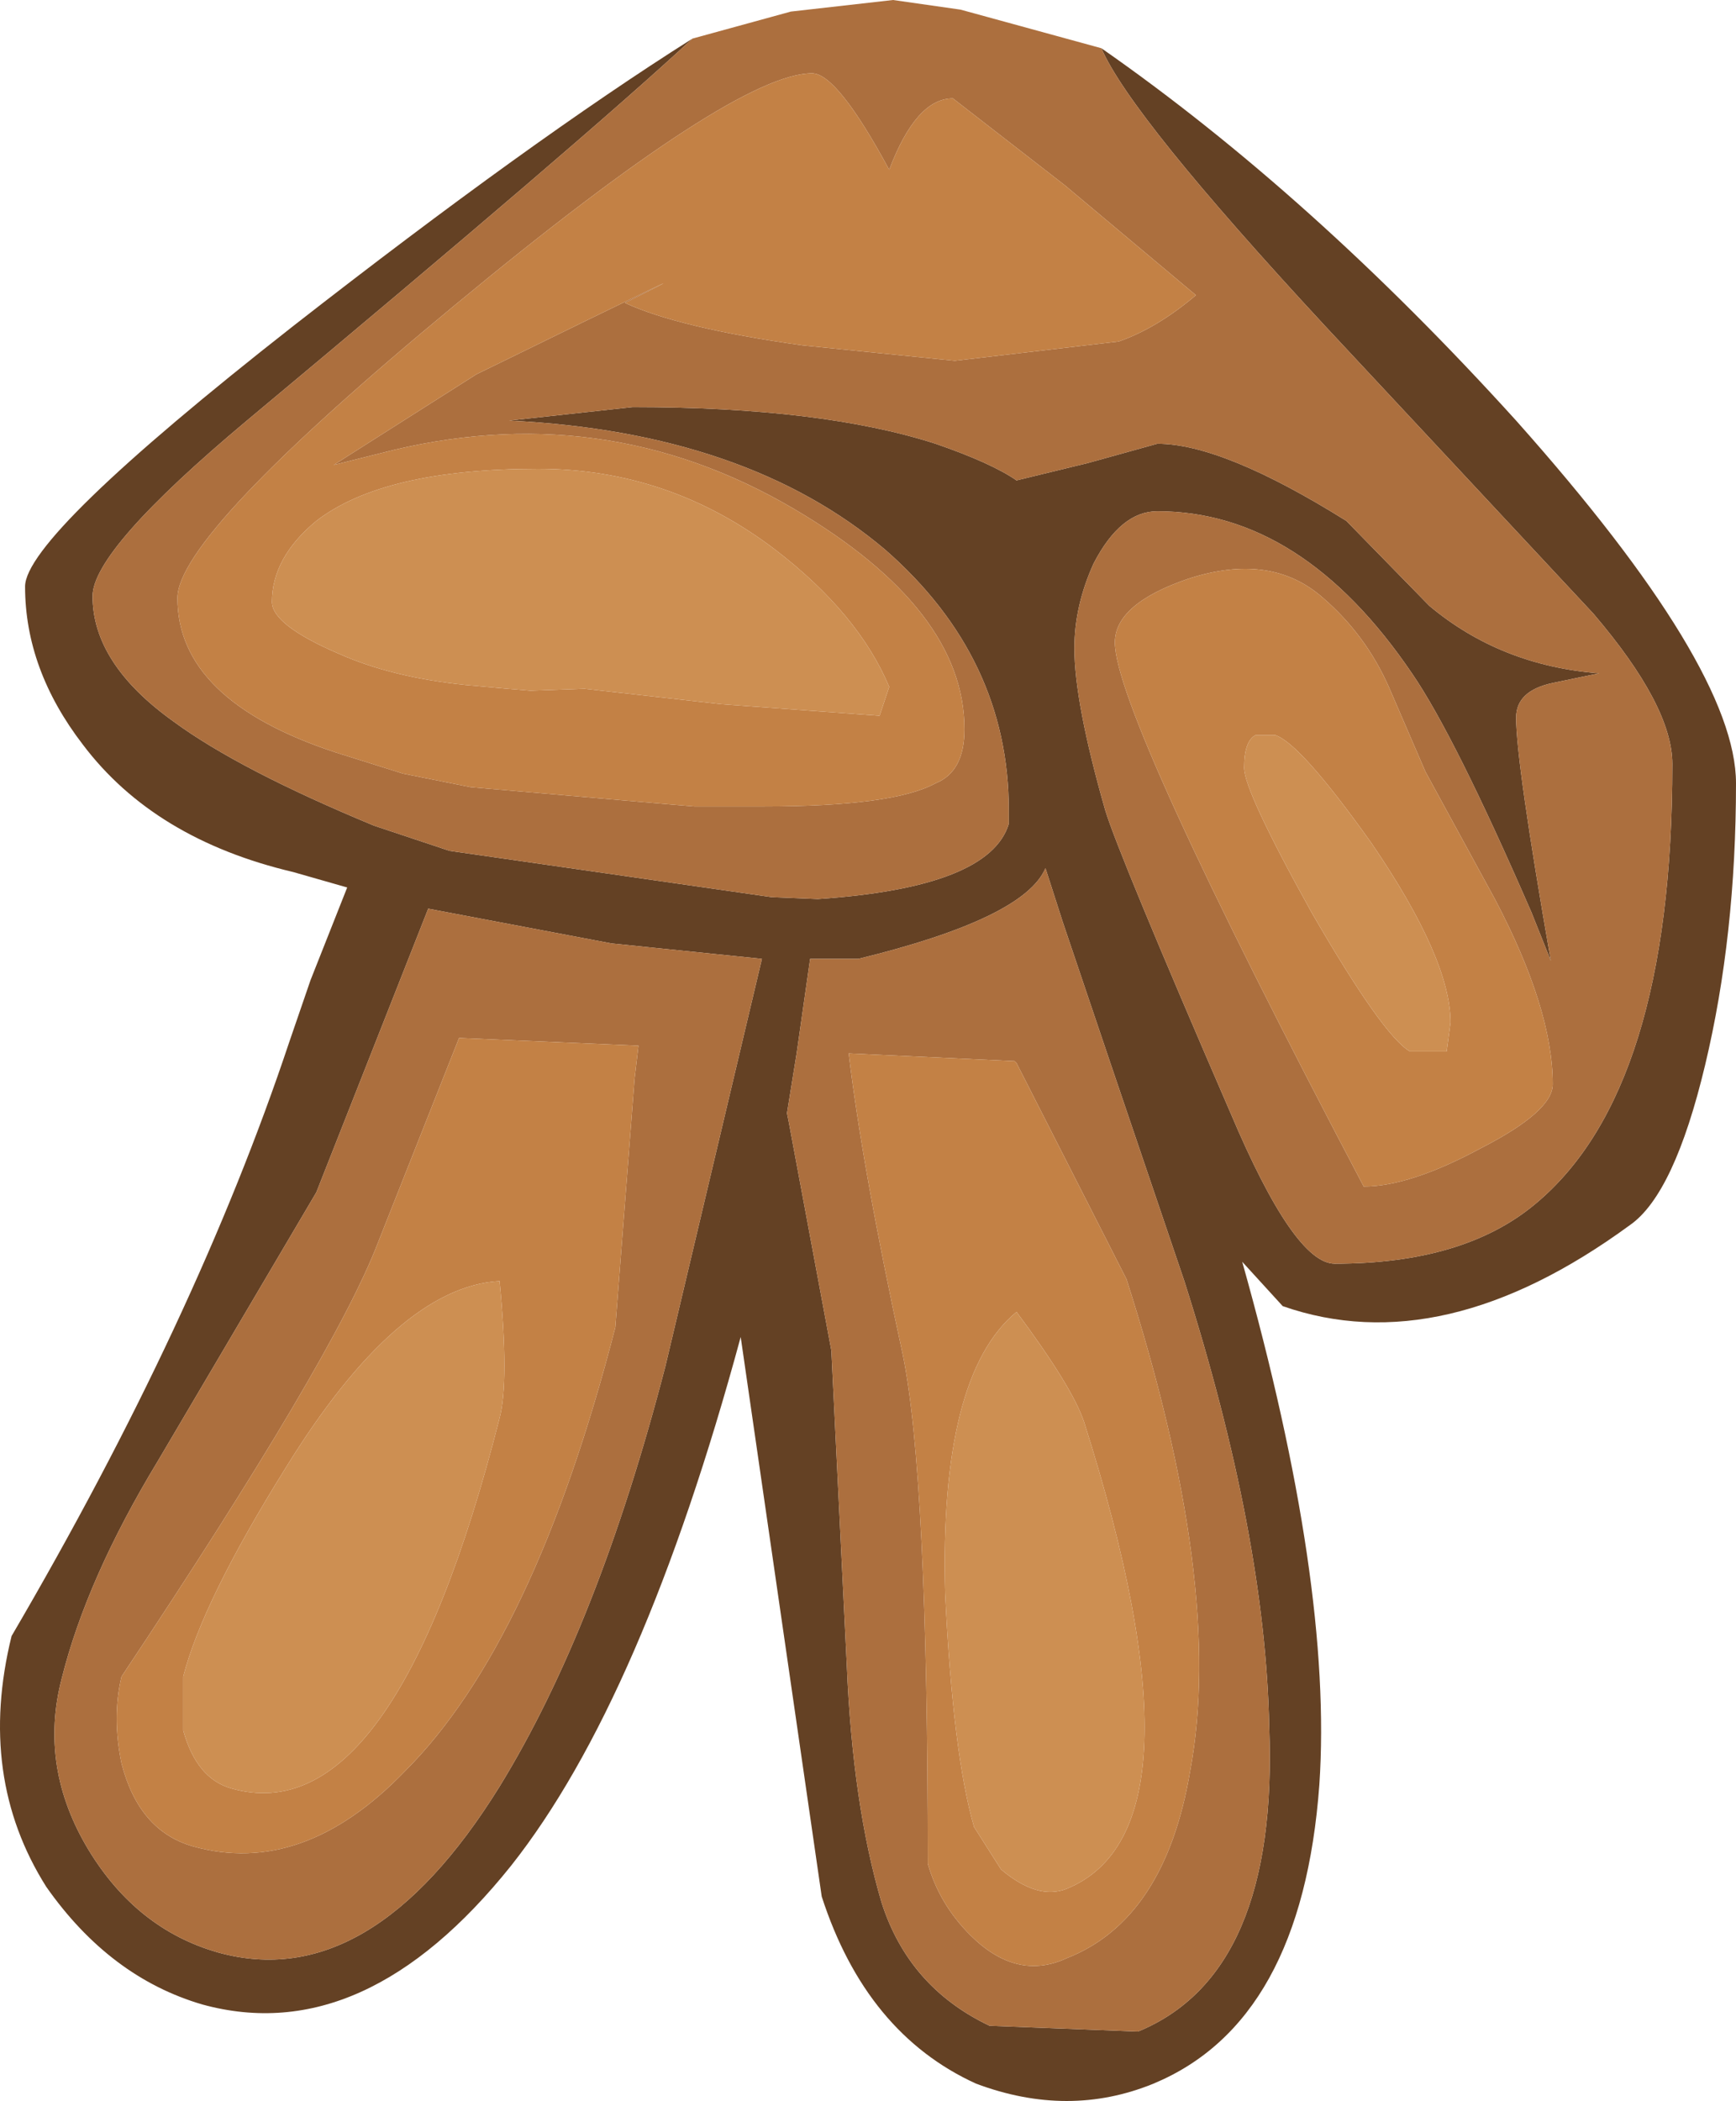 <?xml version="1.0" encoding="UTF-8" standalone="no"?>
<svg xmlns:ffdec="https://www.free-decompiler.com/flash" xmlns:xlink="http://www.w3.org/1999/xlink" ffdec:objectType="shape" height="54.45px" width="45.0px" xmlns="http://www.w3.org/2000/svg">
  <g transform="matrix(1.0, 0.0, 0.0, 1.0, 20.4, 6.2)">
    <path d="M8.15 -4.95 Q13.6 -1.15 18.9 4.7 24.6 11.1 24.6 14.1 24.6 18.05 23.8 21.4 23.0 24.75 21.85 25.55 17.0 29.1 12.85 27.65 L11.8 26.5 Q14.15 34.85 13.8 40.05 13.35 46.2 9.5 47.8 7.3 48.7 4.9 47.8 2.05 46.5 0.9 42.95 L-1.2 28.45 Q-3.75 37.85 -7.15 42.15 -10.95 46.9 -15.15 45.75 -17.55 45.05 -19.2 42.7 -21.0 39.85 -20.1 36.2 -15.3 28.0 -12.9 20.8 L-12.35 19.2 -11.4 16.8 -12.8 16.4 Q-16.4 15.55 -18.25 13.1 -19.75 11.15 -19.75 9.0 -19.75 7.7 -12.8 2.25 -6.65 -2.55 -2.45 -5.2 -5.25 -2.6 -14.0 4.7 -18.0 8.05 -18.0 9.25 -18.0 11.0 -15.9 12.5 -14.2 13.75 -10.7 15.2 L-8.75 15.85 -0.4 17.05 0.8 17.1 Q5.25 16.8 5.75 15.15 L5.75 14.8 Q5.75 10.85 2.55 8.05 -1.05 5.0 -7.2 4.7 L-4.0 4.35 Q0.9 4.35 3.85 5.3 5.3 5.8 5.95 6.25 L7.8 5.8 9.6 5.3 Q11.3 5.3 14.5 7.3 L16.65 9.5 Q18.5 11.05 21.05 11.25 L19.85 11.5 Q18.9 11.7 18.9 12.4 18.9 13.55 19.8 18.7 L19.3 17.45 Q17.3 12.85 16.2 11.25 13.35 7.05 9.6 7.05 8.65 7.05 7.95 8.4 7.45 9.5 7.45 10.6 7.45 12.0 8.25 14.8 8.6 15.95 11.5 22.65 13.15 26.55 14.2 26.55 17.55 26.55 19.4 25.0 22.95 22.05 22.95 13.6 22.95 12.1 20.9 9.7 L13.95 2.25 Q8.9 -3.2 8.15 -4.95 M-4.55 18.25 L-9.3 17.35 -12.2 24.7 -16.3 31.65 Q-18.15 34.7 -18.8 37.3 -19.4 39.6 -18.1 41.75 -16.85 43.8 -14.75 44.4 -10.8 45.5 -7.45 40.1 -4.9 35.95 -3.15 29.2 L-0.65 18.65 -4.55 18.25 M7.15 17.7 L6.7 16.3 Q6.15 17.6 1.85 18.65 L0.6 18.65 0.25 21.1 0.0 22.65 0.05 22.9 1.15 28.8 1.55 36.95 Q1.7 40.55 2.45 43.1 3.15 45.3 5.25 46.3 L9.1 46.45 Q12.75 44.95 12.5 38.55 12.4 33.6 10.3 27.0 L8.4 21.4 7.15 17.7" fill="#644124" fill-rule="evenodd" stroke="none"/>
    <path d="M4.3 -3.65 Q3.35 -3.65 2.65 -1.8 1.3 -4.3 0.65 -4.3 -1.35 -4.3 -8.6 1.7 -15.8 7.65 -15.8 9.3 -15.8 11.95 -11.7 13.3 L-9.95 13.85 -8.2 14.2 -3.0 14.65 -2.4 14.7 -1.75 14.7 -1.1 14.7 -0.6 14.7 Q2.75 14.7 3.85 14.1 4.6 13.8 4.6 12.7 4.6 9.6 0.2 7.0 -4.8 4.05 -10.55 5.55 L-11.75 5.85 -8.05 3.5 Q-1.0 0.05 -4.2 1.65 -2.8 2.3 0.4 2.75 L4.35 3.15 8.6 2.65 Q9.6 2.3 10.6 1.45 L7.2 -1.4 4.3 -3.65 M-2.45 -5.2 L0.1 -5.9 2.75 -6.2 4.5 -5.95 8.15 -4.95 Q8.9 -3.2 13.95 2.25 L20.9 9.7 Q22.95 12.1 22.95 13.6 22.95 22.05 19.4 25.0 17.55 26.55 14.2 26.55 13.15 26.55 11.5 22.65 8.6 15.95 8.25 14.8 7.45 12.0 7.45 10.6 7.45 9.5 7.95 8.4 8.65 7.05 9.6 7.05 13.35 7.05 16.2 11.25 17.3 12.85 19.3 17.45 L19.8 18.7 Q18.9 13.55 18.9 12.4 18.9 11.7 19.85 11.5 L21.05 11.25 Q18.5 11.05 16.65 9.5 L14.5 7.3 Q11.3 5.3 9.6 5.3 L7.8 5.8 5.95 6.25 Q5.3 5.8 3.85 5.3 0.9 4.35 -4.0 4.35 L-7.2 4.7 Q-1.05 5.0 2.55 8.05 5.75 10.85 5.75 14.8 L5.75 15.15 Q5.25 16.8 0.8 17.1 L-0.4 17.05 -8.75 15.85 -10.7 15.2 Q-14.2 13.75 -15.9 12.5 -18.0 11.0 -18.0 9.25 -18.0 8.05 -14.0 4.7 -5.25 -2.6 -2.45 -5.2 M-3.95 21.75 L-3.85 20.9 -8.5 20.7 -10.6 26.0 Q-11.75 29.0 -17.25 37.25 -17.5 38.3 -17.25 39.5 -16.8 41.25 -15.4 41.65 -12.55 42.45 -9.9 39.7 -6.55 36.35 -4.45 28.2 L-3.95 21.75 M-4.55 18.25 L-0.65 18.65 -3.15 29.2 Q-4.9 35.95 -7.45 40.1 -10.8 45.5 -14.75 44.4 -16.85 43.8 -18.1 41.75 -19.4 39.6 -18.8 37.3 -18.15 34.7 -16.3 31.65 L-12.2 24.7 -9.3 17.35 -4.55 18.25 M13.9 9.3 Q12.55 8.1 10.4 8.8 8.5 9.45 8.5 10.45 8.5 12.3 14.95 24.55 16.15 24.55 18.0 23.55 19.85 22.6 19.85 21.9 19.85 19.95 18.35 17.1 L16.55 13.8 15.6 11.6 Q15.0 10.25 13.9 9.3 M7.15 17.7 L8.4 21.4 10.3 27.0 Q12.4 33.6 12.5 38.55 12.75 44.95 9.1 46.45 L5.25 46.3 Q3.15 45.3 2.45 43.1 1.7 40.55 1.55 36.95 L1.15 28.8 0.05 22.9 0.0 22.65 0.25 21.1 0.6 18.65 1.85 18.65 Q6.15 17.6 6.7 16.3 L7.15 17.7 M5.95 21.35 L5.9 21.3 1.6 21.1 Q1.95 24.05 3.0 28.9 3.65 32.05 3.65 42.1 3.95 43.15 4.75 43.95 5.95 45.15 7.25 44.55 9.8 43.55 10.45 39.7 11.35 34.9 8.8 26.95 L5.95 21.35" fill="#ac6f3e" fill-rule="evenodd" stroke="none"/>
    <path d="M4.3 -3.65 L7.2 -1.4 10.6 1.45 Q9.6 2.3 8.6 2.65 L4.35 3.15 0.4 2.75 Q-2.8 2.3 -4.2 1.65 -1.0 0.05 -8.05 3.5 L-11.75 5.85 -10.55 5.55 Q-4.8 4.05 0.2 7.0 4.6 9.6 4.6 12.7 4.6 13.8 3.85 14.1 2.75 14.7 -0.6 14.7 L-1.1 14.7 -1.75 14.7 -2.4 14.7 -3.0 14.65 -8.2 14.2 -9.95 13.85 -11.7 13.3 Q-15.8 11.95 -15.8 9.3 -15.8 7.65 -8.6 1.7 -1.35 -4.3 0.65 -4.3 1.3 -4.3 2.65 -1.8 3.35 -3.65 4.3 -3.65 M2.65 11.6 Q1.85 9.7 -0.3 8.05 -3.05 5.95 -6.45 5.95 -10.45 5.95 -12.2 7.3 -13.35 8.25 -13.35 9.4 -13.35 10.0 -11.6 10.75 -10.25 11.35 -8.35 11.55 L-7.25 11.65 -6.65 11.7 -5.25 11.65 -1.7 12.05 2.4 12.35 2.65 11.6 M-3.95 21.75 L-4.45 28.2 Q-6.55 36.35 -9.9 39.7 -12.55 42.45 -15.4 41.65 -16.8 41.25 -17.25 39.5 -17.5 38.3 -17.25 37.25 -11.75 29.0 -10.6 26.0 L-8.5 20.7 -3.85 20.9 -3.95 21.75 M-7.45 30.55 Q-7.2 29.6 -7.45 27.0 -10.1 27.15 -13.0 31.85 -15.15 35.3 -15.65 37.25 L-15.65 38.65 Q-15.3 39.9 -14.4 40.15 -10.2 41.35 -7.45 30.55 M13.9 9.3 Q15.0 10.25 15.6 11.6 L16.55 13.8 18.35 17.1 Q19.85 19.95 19.85 21.9 19.85 22.6 18.0 23.55 16.15 24.55 14.95 24.55 8.5 12.3 8.5 10.45 8.5 9.45 10.4 8.8 12.55 8.1 13.9 9.3 M5.95 21.35 L8.8 26.95 Q11.35 34.9 10.45 39.7 9.8 43.55 7.25 44.55 5.95 45.15 4.75 43.95 3.95 43.15 3.65 42.1 3.65 32.05 3.0 28.9 1.95 24.05 1.6 21.1 L5.9 21.3 5.95 21.35 M11.85 13.7 Q11.85 14.3 13.6 17.45 15.45 20.65 16.15 21.05 L16.95 21.05 17.1 21.05 17.2 20.3 Q17.2 18.65 15.15 15.65 13.3 13.05 12.65 12.85 L12.15 12.85 Q11.85 13.0 11.85 13.7 M7.7 30.65 Q7.4 29.75 5.95 27.8 3.95 29.45 4.1 35.1 4.3 39.25 4.85 41.15 L5.55 42.25 Q6.5 43.05 7.25 42.75 11.05 41.2 7.7 30.65" fill="#c38145" fill-rule="evenodd" stroke="none"/>
    <path d="M2.65 11.6 L2.4 12.35 -1.7 12.05 -5.25 11.65 -6.65 11.7 -7.25 11.65 -8.35 11.55 Q-10.25 11.35 -11.6 10.75 -13.35 10.0 -13.35 9.4 -13.35 8.25 -12.2 7.3 -10.45 5.95 -6.45 5.95 -3.05 5.95 -0.3 8.05 1.85 9.7 2.65 11.6 M-7.45 30.55 Q-10.2 41.35 -14.4 40.15 -15.3 39.9 -15.65 38.65 L-15.65 37.25 Q-15.15 35.3 -13.0 31.85 -10.1 27.15 -7.45 27.0 -7.2 29.6 -7.45 30.55 M11.85 13.7 Q11.85 13.0 12.15 12.85 L12.65 12.85 Q13.3 13.05 15.15 15.65 17.2 18.65 17.2 20.3 L17.1 21.05 16.95 21.05 16.15 21.05 Q15.45 20.65 13.6 17.45 11.85 14.3 11.85 13.7 M7.7 30.65 Q11.05 41.2 7.25 42.75 6.5 43.05 5.55 42.25 L4.85 41.15 Q4.3 39.25 4.1 35.1 3.95 29.45 5.95 27.8 7.4 29.75 7.7 30.65" fill="#cd8f52" fill-rule="evenodd" stroke="none"/>
  </g>
</svg>
